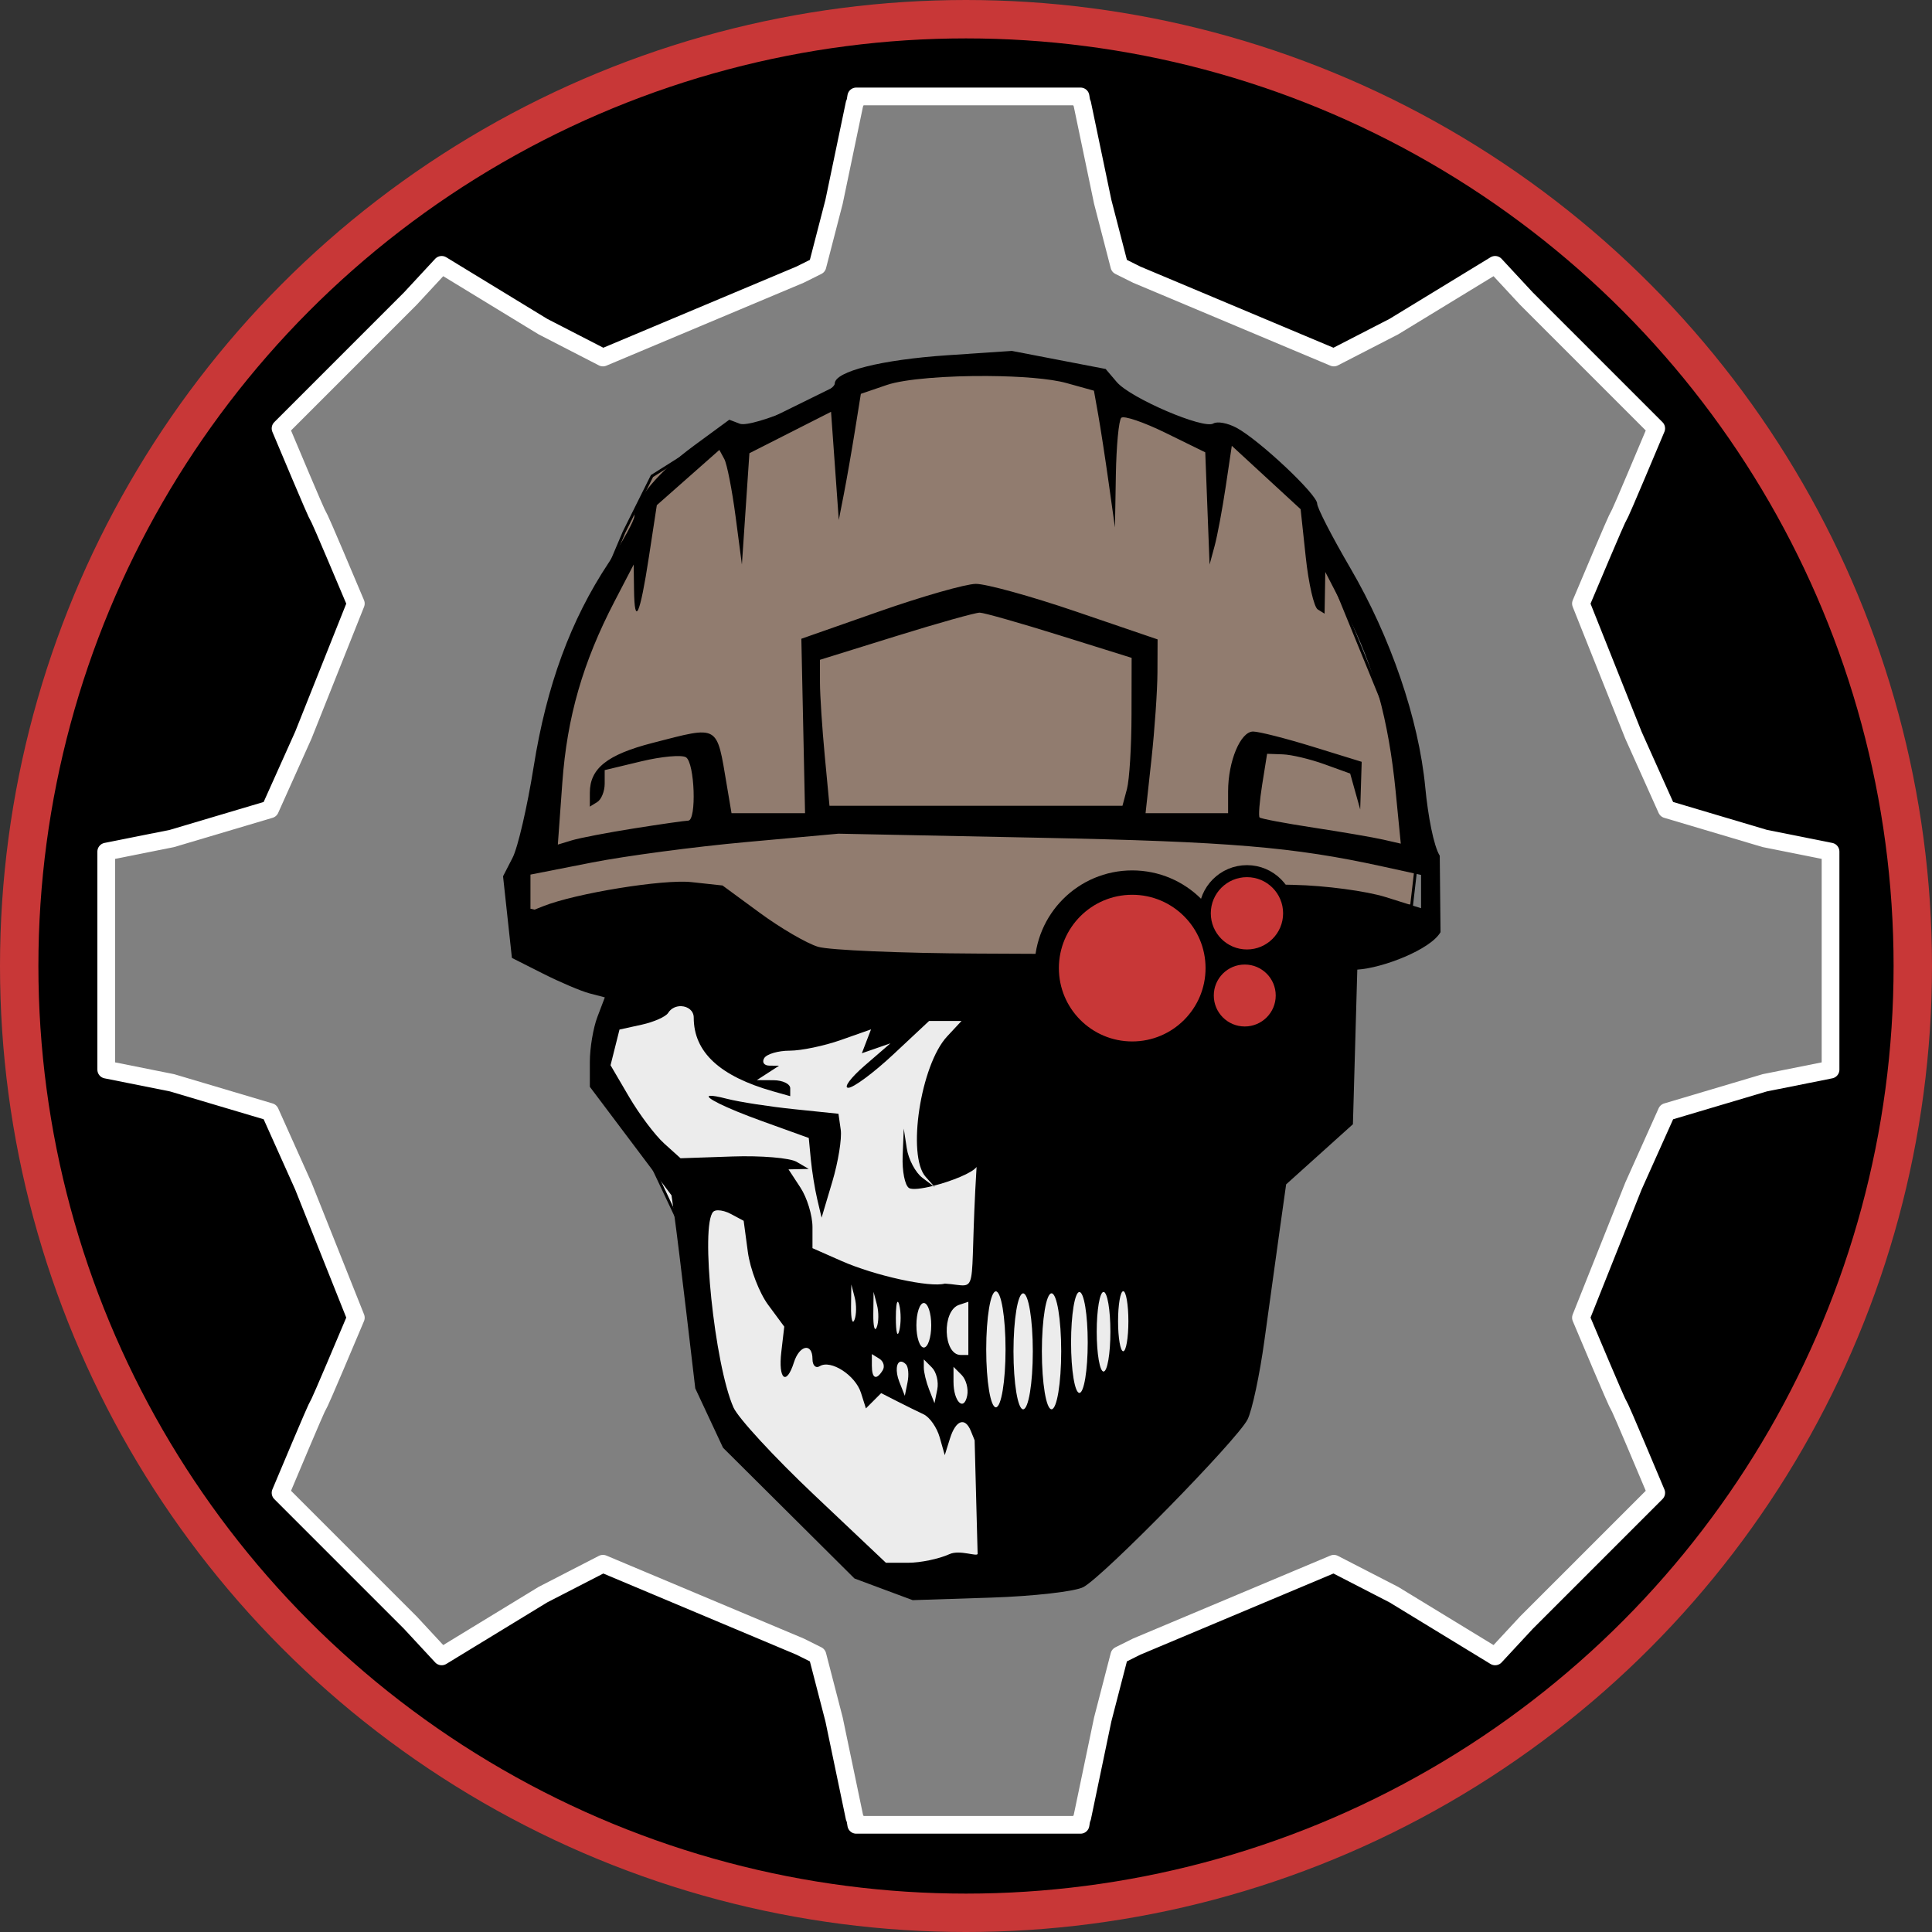 <?xml version="1.0" encoding="UTF-8" standalone="no"?>
<!-- Created with Inkscape (http://www.inkscape.org/) -->

<svg
   width="263.303mm"
   height="263.303mm"
   viewBox="0 0 263.303 263.303"
   version="1.1"
   id="svg50368"
   inkscape:version="1.1.2 (b8e25be833, 2022-02-05)"
   sodipodi:docname="skaben_single_red.svg"
   inkscape:export-filename="/home/zerthmonk/emblem/skaben_single_red.png"
   inkscape:export-xdpi="96"
   inkscape:export-ydpi="96"
   xmlns:inkscape="http://www.inkscape.org/namespaces/inkscape"
   xmlns:sodipodi="http://sodipodi.sourceforge.net/DTD/sodipodi-0.dtd"
   xmlns="http://www.w3.org/2000/svg"
   xmlns:svg="http://www.w3.org/2000/svg">
  <rect x="0" y="0" width="263.303" height="263.303" fill="#333333" stroke="none"/>
  <sodipodi:namedview
     id="namedview50370"
     pagecolor="#ffffff"
     bordercolor="#666666"
     borderopacity="1.0"
     inkscape:pageshadow="2"
     inkscape:pageopacity="0.0"
     inkscape:pagecheckerboard="0"
     inkscape:document-units="mm"
     showgrid="false"
     showguides="true"
     inkscape:guide-bbox="true"
     fit-margin-top="0"
     fit-margin-left="0"
     fit-margin-right="0"
     fit-margin-bottom="0"
     inkscape:zoom="0.41229433"
     inkscape:cx="434.15586"
     inkscape:cy="479.02672"
     inkscape:window-width="1920"
     inkscape:window-height="1040"
     inkscape:window-x="0"
     inkscape:window-y="24"
     inkscape:window-maximized="1"
     inkscape:current-layer="layer1" />
  <defs
     id="defs50365">
    <rect
       x="-93.543"
       y="-386.51"
       width="1104.914"
       height="201.143"
       id="rect53621" />
    <rect
       x="-1658.439"
       y="1295.617"
       width="3075.963"
       height="588.681"
       id="rect44226-2" />
    <rect
       x="-1658.439"
       y="1295.617"
       width="3075.963"
       height="588.681"
       id="rect44226-2-1" />
    <rect
       x="-1658.439"
       y="1295.617"
       width="3075.963"
       height="588.681"
       id="rect44226-2-1-0" />
    <rect
       x="-1658.439"
       y="1295.617"
       width="3075.963"
       height="588.681"
       id="rect44226-2-1-0-7" />
  </defs>
  <g
     inkscape:label="Layer 1"
     inkscape:groupmode="layer"
     id="layer1"
     transform="translate(592.623,5.553)">
    <circle
       style="fill:#000000;fill-opacity:1;stroke:#c83737;stroke-width:5.233;stroke-miterlimit:4;stroke-dasharray:none;stroke-opacity:1"
       id="path88018"
       cx="-460.972"
       cy="126.099"
       r="129.035" />
    <path
       id="path19317-3-7"
       style="fill:#808080;fill-opacity:1;stroke:#ffffff;stroke-width:2.415;stroke-linejoin:round;stroke-miterlimit:1;stroke-dasharray:none;stroke-opacity:1"
       d="m -475.928,7.59 -0.127,0.772 c -0.047,0.068 -0.083,0.141 -0.107,0.222 l -2.793,13.373 -2.264,8.743 -2.365,1.177 -26.868,11.293 -8.176,-4.209 -13.803,-8.418 -4.252,4.585 -4.192,4.193 -2.971,2.968 c -0.199,0.198 -0.365,0.368 -0.561,0.564 l -9.981,9.982 c 9.484,22.545 0.749,1.323 10.258,23.868 l -7.156,17.945 -4.53,10.096 -13.378,3.977 -8.951,1.789 v 14.764 0.185 14.764 l 8.959,1.791 13.371,3.975 4.531,10.098 7.155,17.943 c -9.51,22.544 -0.774,1.324 -10.258,23.869 l 9.981,9.982 c 0.196,0.196 0.362,0.366 0.561,0.564 l 3.156,3.152 3.994,3.995 4.265,4.598 13.803,-8.418 8.176,-4.209 26.86,11.29 2.373,1.181 2.265,8.746 2.792,13.37 c 0.024,0.081 0.06,0.153 0.107,0.221 l 0.127,0.772 h 0.693 14.218 0.69 14.221 0.05 0.693 l 0.127,-0.772 c 0.046,-0.068 0.083,-0.14 0.106,-0.221 l 2.792,-13.37 2.265,-8.746 2.373,-1.181 26.86,-11.29 8.176,4.209 13.803,8.418 4.265,-4.598 3.994,-3.995 3.156,-3.152 c 0.199,-0.198 0.365,-0.368 0.561,-0.564 l 9.981,-9.982 c -9.484,-22.544 -0.749,-1.324 -10.258,-23.869 l 7.155,-17.943 4.531,-10.098 13.371,-3.975 8.959,-1.791 v -14.764 -0.185 -14.764 l -8.959,-1.791 -13.371,-3.975 -4.53,-10.096 -7.156,-17.945 c 9.51,-22.544 0.774,-1.323 10.258,-23.868 l -9.981,-9.982 c -0.196,-0.196 -0.362,-0.366 -0.561,-0.564 l -2.971,-2.968 -4.183,-4.184 -4.261,-4.594 -13.803,8.418 -8.177,4.209 -26.858,-11.288 -2.374,-1.182 -2.265,-8.746 -2.792,-13.37 c -0.023,-0.081 -0.06,-0.153 -0.106,-0.222 l -0.127,-0.772 h -0.693 l -0.05,-7.032e-4 h -14.859 -0.053 z" />
    <g
       id="g32053"
       transform="matrix(1.444,0,0,1.444,-611.272,-37.204)"
       inkscape:export-filename="/home/zerthmonk/Downloads/emblem/emblem_4.png"
       inkscape:export-xdpi="96"
       inkscape:export-ydpi="96">
      <path
         style="fill:#917c6f;stroke:#000000;stroke-width:0.265px;stroke-linecap:butt;stroke-linejoin:miter;stroke-opacity:1"
         d="m 62.235,104.207 2.291,-14.844 7.288,-17.227 2.635,-5.288 6.536,-4.124 2.672,-0.216 10.781,-5.31 11.774,-0.865 9.685,1.315 11.021,5.682 1.207,-0.926 7.56,6.885 8.31,20.331 2.684,13.098 -0.538,4.658 c -27.2,8.413 -55.348,6.56 -83.905,0.287 z"
         id="path23738-6"
         sodipodi:nodetypes="ccccccccccccccccc" />
      <g
         id="g31701-5"
         transform="matrix(1.318,0,0,1.318,-354.536,-38.527)">
        <g
           id="g31963-6">
          <path
             style="fill:#ececec;stroke:#000000;stroke-width:0.265px;stroke-linecap:butt;stroke-linejoin:miter;stroke-opacity:1"
             d="m 71.32,113.938 -1.539,8.232 8.93,18.925 1.179,14.171 14.876,14.807 12.397,0.352 c 14.012,-12.673 13.941,-23.321 10.267,-39.899 l -10.814,-4.616 -0.186,-10.738 z"
             id="path24903-9"
             sodipodi:nodetypes="cccccccccc"
             transform="matrix(0.759,0,0,0.759,269.053,29.238)" />
          <path
             id="path957-3"
             style="fill:#000000;stroke-width:2.006"
             d="m 1325.48,267.887 -17.412,1.172 c -17.803,1.198 -30.445,4.374 -30.445,7.648 0,2.68 -22.349,12.129 -25.672,10.854 l -2.824,-1.082 -9.59,7.039 c -9.371,6.879 -16.062,14.807 -16.062,19.027 0,1.159 -3.134,6.83 -6.963,12.604 -10.271,15.487 -16.768,33.171 -20.26,55.146 -1.707,10.741 -4.264,21.785 -5.684,24.543 l -2.58,5.014 1.197,11.029 1.197,11.031 8.418,4.25 c 4.63,2.338 10.28,4.737 12.555,5.332 l 4.137,1.082 -2.025,5.326 c -1.114,2.93 -2.025,8.368 -2.025,12.084 v 6.756 l 11.031,14.666 11.033,14.664 0.85,6.023 c 0.468,3.313 1.914,15.05 3.213,26.08 l 2.361,20.055 3.75,8.021 3.75,8.021 17.762,17.668 17.762,17.666 7.863,2.928 7.863,2.926 21.059,-0.682 c 11.582,-0.375 22.871,-1.661 25.088,-2.857 5.49,-2.964 41.533,-39.765 44.33,-45.262 1.236,-2.43 3.297,-12.089 4.58,-21.465 1.283,-9.376 3.127,-22.682 4.096,-29.568 l 1.762,-12.521 18.048,-16.25 1.183,-41.78 c 6.85,-0.418 19.788,-5.4 22.488,-10.123 l -0.206,-20.661 c -1.652,-2.635 -3.179,-10.763 -3.915,-18.457 -1.764,-18.447 -9.353,-40.626 -20.318,-59.389 -4.891,-8.37 -8.893,-16.15 -8.893,-17.291 0,-2.485 -15.674,-17.218 -21.812,-20.504 -2.388,-1.278 -5.199,-1.794 -6.246,-1.146 -2.627,1.624 -22.403,-6.863 -26.09,-11.197 l -3.008,-3.537 -12.672,-2.441 z m -6.34,6.785 c 8.538,0.064 16.709,0.683 21.076,1.896 l 7.443,2.068 1.148,6.443 c 0.632,3.545 1.911,11.86 2.842,18.479 l 1.691,12.033 0.244,-14.205 c 0.135,-7.813 0.79,-14.751 1.457,-15.418 0.667,-0.667 6.048,1.159 11.957,4.057 l 10.742,5.268 0.584,15.164 0.586,15.162 1.357,-5.014 c 0.747,-2.758 2.097,-9.976 3.002,-16.043 l 1.645,-11.031 9.297,8.568 9.299,8.566 1.389,12.971 c 0.764,7.134 2.22,13.485 3.236,14.113 l 1.848,1.143 0.098,-5.635 0.096,-5.633 5.939,11.504 c 7.141,13.835 11.179,28.574 13.062,47.691 l 1.4,14.217 -4.783,-1.094 c -2.63,-0.601 -11.072,-2.051 -18.762,-3.223 -7.689,-1.172 -14.263,-2.412 -14.607,-2.756 -0.344,-0.344 -0.028,-4.357 0.701,-8.916 l 1.326,-8.289 4.256,0.152 c 2.341,0.084 7.391,1.284 11.223,2.668 l 6.967,2.516 1.355,4.854 1.357,4.852 0.201,-6.438 0.199,-6.438 -13.246,-4.092 c -7.286,-2.25 -14.528,-4.09 -16.094,-4.09 -3.407,0 -6.758,8.019 -6.758,16.174 v 5.887 h -11.152 -11.152 l 1.588,-14.541 c 0.873,-7.997 1.602,-18.562 1.625,-23.479 l 0.037,-8.939 -22.061,-7.529 c -12.133,-4.141 -24.317,-7.501 -27.074,-7.473 -2.757,0.031 -14.489,3.381 -26.07,7.443 l -21.058,7.387 0.5,23.564 0.5,23.566 h -9.936 -9.935 l -1.268,-7.521 c -2.809,-16.651 -1.903,-16.133 -20.051,-11.465 -12.262,3.154 -16.967,6.89 -16.967,13.471 v 3.746 l 2.006,-1.24 c 1.103,-0.682 2.006,-2.901 2.006,-4.932 v -3.693 l 9.932,-2.383 c 5.463,-1.31 10.878,-1.798 12.033,-1.084 2.374,1.468 2.918,17.098 0.596,17.121 -0.827,0.008 -7.369,0.946 -14.539,2.082 -7.17,1.137 -14.756,2.59 -16.859,3.229 l -3.824,1.16 1.217,-16.779 c 1.283,-17.694 5.544,-32.482 14.105,-48.945 l 5.174,-9.951 0.094,6.854 c 0.138,10.12 1.605,6.866 4.019,-8.916 l 2.139,-13.98 8.451,-7.465 8.451,-7.465 1.33,2.451 c 0.731,1.348 2.101,8.317 3.045,15.486 l 1.715,13.035 1.014,-15.041 1.014,-15.041 11.031,-5.596 11.029,-5.596 1.047,14.619 1.045,14.621 1.371,-7.02 c 0.754,-3.861 2.096,-11.53 2.982,-17.045 l 1.611,-10.029 7.002,-2.393 c 4.899,-1.675 16.485,-2.51 27.463,-2.428 z m -2.328,63.943 c 1.147,0.022 10.848,2.779 21.559,6.127 l 19.475,6.088 -0.031,15.471 c -0.015,8.51 -0.571,17.503 -1.236,19.984 l -1.209,4.514 h -39.586 -39.586 l -1.279,-13.537 c -0.703,-7.445 -1.285,-16.319 -1.293,-19.719 l -0.01,-6.184 20.557,-6.393 c 11.306,-3.516 21.494,-6.374 22.641,-6.352 z m -38.188,59.729 54.148,1.094 c 51.477,1.039 68.771,2.482 92.756,7.74 l 10.527,2.309 v 4.498 4.498 l -9.525,-2.994 c -5.239,-1.646 -16.41,-3.137 -24.822,-3.312 l -15.295,-0.32 -9.197,6.59 c -5.059,3.624 -12.361,7.91 -16.227,9.525 l -7.029,2.938 -37.668,-0.172 c -20.717,-0.095 -40.148,-0.918 -43.178,-1.83 -3.03,-0.912 -10.079,-5.013 -15.664,-9.113 l -10.154,-7.455 -8.402,-0.91 c -7.604,-0.825 -31.189,3.001 -39.988,6.486 l -3.51,1.391 v -4.955 -4.953 l 16.547,-3.254 c 9.1,-1.79 27.825,-4.276 41.613,-5.525 z m -42.44,46.615 c 1.732,0.078 3.332,1.195 3.332,3.086 0,9.342 7.046,15.865 21.559,19.957 l 4.514,1.271 v -2.141 c 0,-1.177 -2.032,-2.151 -4.514,-2.17 l -4.512,-0.027 3.008,-1.943 3.008,-1.945 -2.625,-0.025 c -1.444,-0.017 -2.067,-0.934 -1.385,-2.037 0.682,-1.103 3.78,-2.006 6.885,-2.006 3.105,0 9.32,-1.295 13.809,-2.879 l 8.162,-2.879 -1.238,3.227 -1.24,3.229 3.859,-1.34 3.857,-1.34 -6.943,6.006 c -3.819,3.303 -5.812,6.004 -4.428,6.004 1.384,0 6.859,-4.06 12.166,-9.023 l 9.648,-9.025 h 4.383 4.381 l -3.893,4.18 c -7.158,7.683 -10.9,32.208 -5.789,37.939 l 2.148,2.41 c 4.766,-1.211 10.429,-3.454 11.611,-5.078 -2.227,36.424 1.216,32.158 -8.582,31.51 -3.935,1.147 -18.868,-2.12 -27.889,-6.1 l -7.873,-3.473 v -5.701 c 0,-3.136 -1.457,-7.926 -3.238,-10.645 l -3.238,-4.943 2.736,-0.061 2.738,-0.06 -3.293,-1.922 c -1.811,-1.057 -9.607,-1.708 -17.324,-1.443 l -14.031,0.48 -4.443,-4.01 c -2.444,-2.205 -6.699,-7.86 -9.457,-12.566 l -5.016,-8.557 1.209,-4.822 1.211,-4.822 5.996,-1.316 c 3.297,-0.724 6.509,-2.15 7.139,-3.168 0.817,-1.322 2.244,-1.891 3.592,-1.83 z m 68.152,48.527 c -0.042,0.011 -0.086,0.025 -0.127,0.035 l 0.484,0.365 z m -0.127,0.035 -2.906,-2.191 c -1.865,-1.406 -3.759,-4.971 -4.211,-7.924 l -0.822,-5.369 -0.301,7.402 c -0.165,4.071 0.607,7.962 1.717,8.648 0.86,0.532 3.503,0.192 6.523,-0.566 z m -60.279,-24.35 c -1.93,0.184 3.822,3.152 14.01,6.83 l 12.662,4.57 0.551,5.752 c 0.302,3.163 1.081,8.008 1.73,10.766 l 1.182,5.014 2.897,-9.713 c 1.593,-5.342 2.618,-11.66 2.279,-14.039 l -0.617,-4.324 -12.033,-1.244 c -6.618,-0.684 -14.74,-1.939 -18.049,-2.789 -2.471,-0.634 -3.968,-0.883 -4.611,-0.822 z m 2.166,30.943 c 0.963,-0.002 2.244,0.342 3.438,0.98 l 3.475,1.857 1.127,8.406 c 0.62,4.623 3.089,11.059 5.486,14.301 l 4.357,5.896 -0.797,6.832 c -0.868,7.434 1.361,9.279 3.41,2.822 1.506,-4.746 5.014,-5.365 5.014,-0.885 0,1.72 0.883,2.58 1.963,1.912 2.985,-1.845 9.63,2.45 11.137,7.195 l 1.338,4.215 2.062,-2.064 2.064,-2.064 4.254,2.174 c 2.34,1.195 5.589,2.796 7.219,3.557 1.629,0.76 3.58,3.552 4.334,6.205 l 1.371,4.824 1.414,-4.512 c 1.563,-4.983 4.072,-5.875 5.643,-2.006 l 1.016,2.508 0.807,30.65 c 0,0.926 -4.806,-1.169 -7.615,0.111 v 0.002 c -2.809,1.28 -7.823,2.326 -11.139,2.326 h -6.027 l -19.447,-18.391 c -10.696,-10.115 -20.48,-20.719 -21.74,-23.564 -5.137,-11.593 -9.035,-49.33 -5.465,-52.9 0.261,-0.261 0.723,-0.387 1.301,-0.389 z m 36.002,20.037 0.924,3.549 c 0.508,1.951 0.475,4.658 -0.074,6.016 -0.55,1.358 -0.965,-0.238 -0.924,-3.547 z m 73.475,1.83 c 0.77,-0.004 1.395,3.629 1.395,8.113 10e-5,4.485 -0.625,8.119 -1.395,8.115 -0.769,-0.002 -1.393,-3.635 -1.393,-8.115 1e-4,-4.479 0.623,-8.111 1.393,-8.113 z m -34.412,0.037 c 1.442,-5.1e-4 2.611,7.015 2.611,15.668 -10e-5,8.653 -1.169,15.667 -2.611,15.666 -1.442,5.1e-4 -2.611,-7.013 -2.611,-15.666 -10e-5,-8.653 1.169,-15.668 2.611,-15.668 z m -33.047,0.139 0.924,3.549 c 0.508,1.951 0.475,4.658 -0.074,6.016 -0.549,1.358 -0.965,-0.238 -0.924,-3.547 z m 62.143,0.018 c 1.02,-0.002 1.848,4.814 1.848,10.756 2e-4,5.943 -0.827,10.76 -1.848,10.758 -1.02,-0.004 -1.846,-4.82 -1.846,-10.758 0,-5.937 0.826,-10.752 1.846,-10.756 z m -6.527,0.021 c 1.243,0.004 2.25,6.107 2.25,13.633 -10e-5,7.525 -1.007,13.627 -2.25,13.631 -1.244,0.003 -2.252,-6.101 -2.252,-13.631 -10e-5,-7.531 1.008,-13.635 2.252,-13.633 z m -7.529,0.352 c 1.442,-5.1e-4 2.611,7.015 2.611,15.668 -10e-5,8.653 -1.169,15.667 -2.611,15.666 -1.442,8.4e-4 -2.611,-7.013 -2.611,-15.666 -10e-5,-8.654 1.169,-15.669 2.611,-15.668 z m -7.672,0.012 c 1.442,-5.1e-4 2.611,7.013 2.611,15.666 10e-5,8.653 -1.169,15.668 -2.611,15.668 -1.442,5.1e-4 -2.611,-7.015 -2.611,-15.668 1e-4,-8.653 1.169,-15.667 2.611,-15.666 z m -14.807,2.271 v 7.188 7.186 h -2.068 c -4.763,0 -5.152,-11.968 -0.44,-13.537 z m -19.109,0.018 c 0.13,-0.045 0.278,0.215 0.435,0.818 0.504,1.93 0.504,5.089 0,7.02 -0.504,1.93 -0.916,0.351 -0.916,-3.51 0,-2.654 0.195,-4.23 0.48,-4.328 z m 7.076,0.316 c 1.103,0 2.004,2.709 2.004,6.018 0,3.309 -0.901,6.016 -2.004,6.016 -1.103,0 -2.006,-2.707 -2.006,-6.016 0,-3.309 0.903,-6.018 2.006,-6.018 z m -14.039,13.803 2.037,1.26 c 1.121,0.693 1.519,2.1 0.885,3.127 -1.719,2.782 -2.922,2.263 -2.922,-1.26 z m 14.039,1.439 2.193,2.193 c 1.206,1.206 1.857,3.871 1.445,5.918 l -0.75,3.721 -1.445,-3.672 c -0.795,-2.021 -1.443,-4.683 -1.443,-5.916 z m -6.24,0.6 c 0.387,-0.04 0.863,0.176 1.402,0.715 0.649,0.649 0.849,2.829 0.443,4.846 l -0.738,3.668 -1.492,-3.797 c -1.136,-2.89 -0.776,-5.311 0.385,-5.432 z m 14.262,1.406 2.193,2.193 c 1.206,1.206 1.883,3.725 1.504,5.596 -0.893,4.406 -3.697,1.591 -3.697,-3.711 z"
             transform="scale(0.265)"
             sodipodi:nodetypes="csscccssscccccsccsccccsccccccccssssccccccsssscccccccscccsccccsccccssccccccsssccssccccccssccccccccsccccccssccsccsssccscccccccscccccccccsccsccccccccccccccscccccccccccscccccccsccscccscccccsscccccccscccccccccccscccccscccccccssccsccsccsscscccccsccssssccccccsscsccccsscccccccsccsssccccccsccccscscccscccsccccsccccsccccsccccccsccssssssssssccscccscscscsssssscssscsss" />
        </g>
        <circle
           style="fill:#c83737;fill-opacity:1;stroke:#000000;stroke-width:1.745;stroke-miterlimit:4;stroke-dasharray:none;stroke-opacity:1"
           id="path20839-7"
           cx="359.871"
           cy="115.187"
           r="6.124" />
        <circle
           style="fill:#c83737;fill-opacity:1;stroke:#000000;stroke-width:0.737;stroke-miterlimit:4;stroke-dasharray:none;stroke-opacity:1"
           id="path20839-5-4"
           cx="367.93"
           cy="117.149"
           r="2.586" />
        <circle
           style="fill:#c83737;fill-opacity:1;stroke:#000000;stroke-width:0.86;stroke-miterlimit:4;stroke-dasharray:none;stroke-opacity:1"
           id="path20839-4-5"
           cx="368.087"
           cy="111.263"
           r="3.019" />
      </g>
    </g>
  </g>
</svg>
